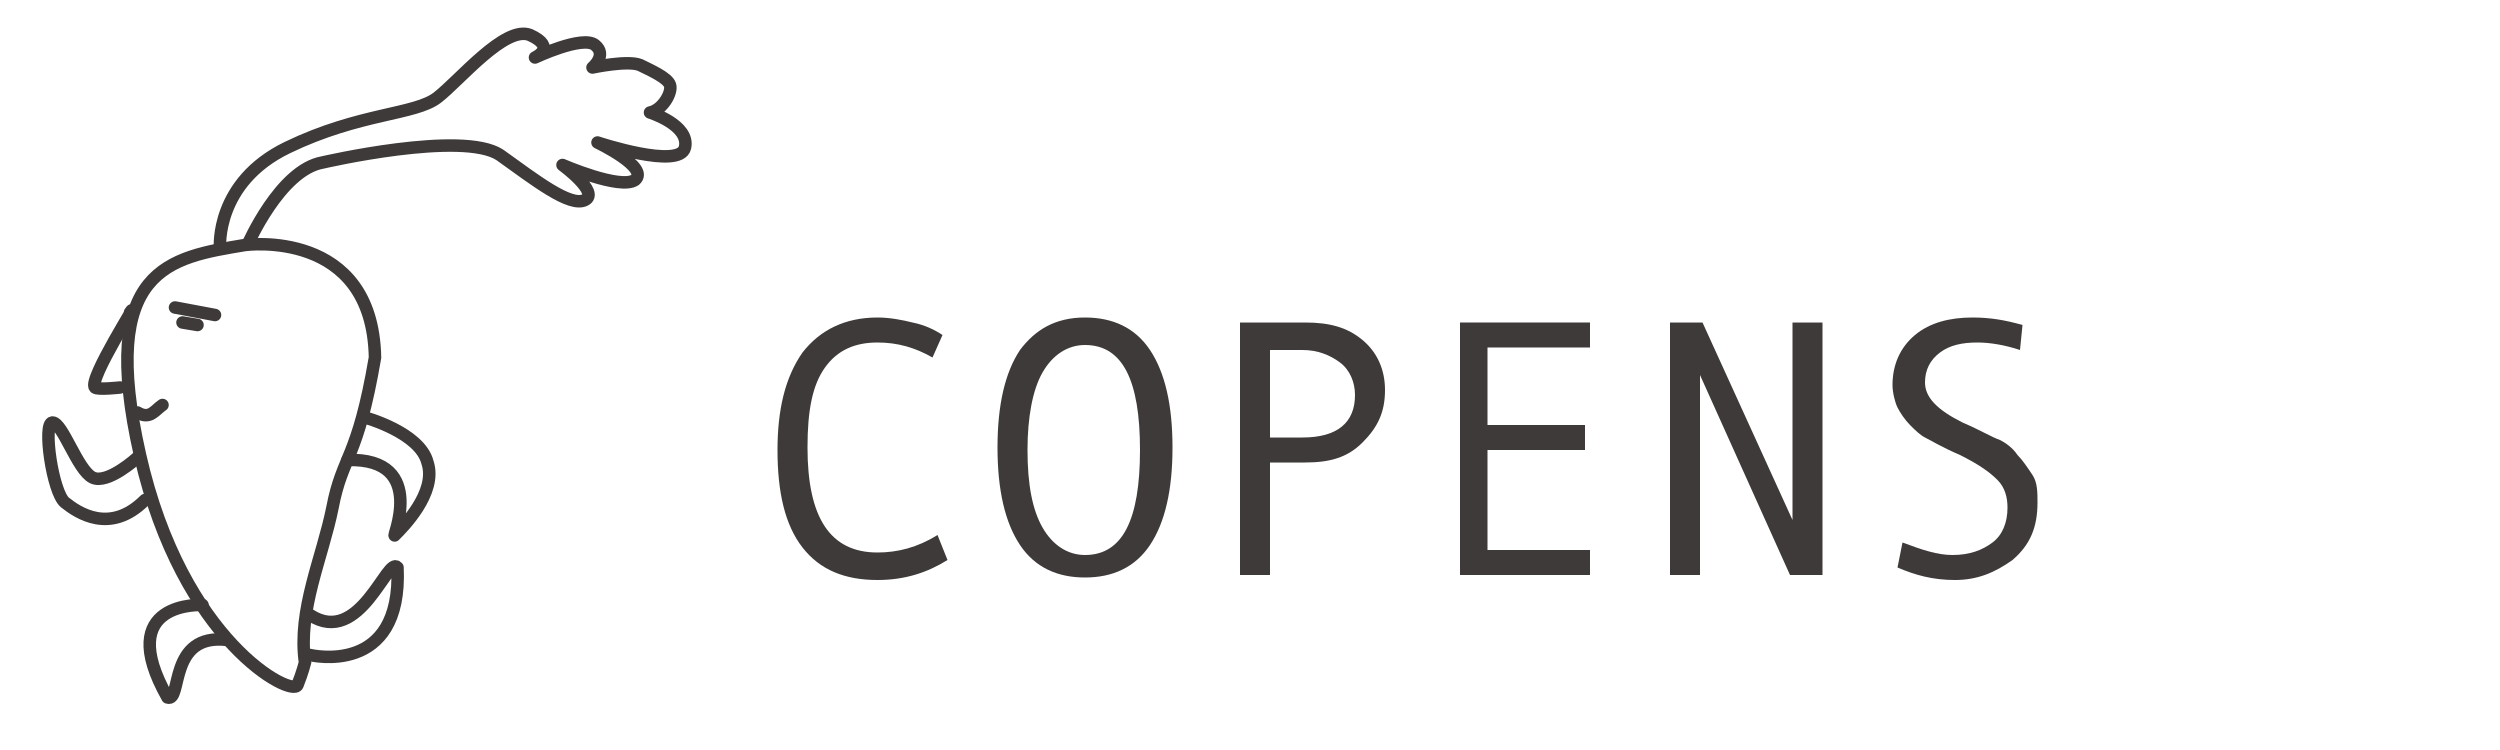 <?xml version="1.0" encoding="utf-8"?>
<!-- Generator: Adobe Illustrator 19.0.0, SVG Export Plug-In . SVG Version: 6.00 Build 0)  -->
<svg width="200" height="60" version="1.1" id="圖層_1" xmlns="http://www.w3.org/2000/svg" xmlns:xlink="http://www.w3.org/1999/xlink" x="0px" y="0px"
	 viewBox="0 0 100 30" style="enable-background:new 0 0 100 30;" xml:space="preserve">
<style type="text/css">
	.st0{fill:none;stroke:#3E3A39;stroke-width:0.5;stroke-linecap:round;stroke-miterlimit:10;}
	.st1{fill:none;stroke:#3E3A39;stroke-width:0.5;stroke-linejoin:round;stroke-miterlimit:10;}
	.st2{fill:#3E3A39;}
	.st3{fill:none;stroke:#3E3A39;stroke-width:0.5;stroke-linecap:round;stroke-linejoin:round;stroke-miterlimit:10;}
</style>
<g id="圖層_2">
	<path id="XMLID_10_" class="st0" d="M9.8,9.8c0,0,5.1-0.7,5.2,4.5c-0.7,4.1-1.3,3.9-1.7,6c-0.4,2-1.4,4.1-1.1,6.2
		c0,0-0.1,0.4-0.3,0.9s-4.6-1.7-6.3-9.2S6.8,10.3,9.8,9.8z"/>
	<path id="XMLID_9_" class="st0" d="M5.5,18.3c0,0-1.2,1.1-1.8,0.8s-1.2-2.2-1.6-2.2c-0.4,0,0,2.8,0.5,3.2s1.8,1.3,3.2-0.1"/>
	<path id="XMLID_8_" class="st0" d="M14.6,16.7c0,0,2.2,0.6,2.5,1.8c0.4,1.2-1,2.6-1.3,2.9c-0.2,0.3,1.4-3.1-1.9-3"/>
	<path id="XMLID_5_" class="st0" d="M5.5,16.5c0.5,0.3,0.7-0.1,1-0.3"/>
	<path id="XMLID_4_" class="st0" d="M5.2,12.5c0.5-0.7-1.7,2.7-1.4,3c0.1,0.1,1,0,1,0"/>
	<line id="XMLID_3_" class="st0" x1="7" y1="12.3" x2="8.6" y2="12.6"/>
	<line id="XMLID_2_" class="st0" x1="7.3" y1="12.9" x2="7.9" y2="13"/>
	<path id="XMLID_1_" class="st1" d="M8.8,9.9c0,0-0.2-2.6,2.7-4s5.1-1.3,6-2s2.7-2.9,3.7-2.5c1.1,0.5,0.2,0.9,0.2,0.9
		s1.9-0.9,2.4-0.5s-0.1,0.9-0.1,0.9s1.4-0.3,1.9-0.1c0.4,0.2,1.1,0.5,1.2,0.8s-0.3,1-0.8,1.1c0,0,1.6,0.5,1.4,1.4s-3.5-0.2-3.5-0.2
		s2.1,1,1.5,1.5c-0.6,0.4-2.9-0.6-2.9-0.6S24,7.7,23.4,8c-0.6,0.3-2-0.8-3.4-1.8c-1.5-1-7.1,0.3-7.1,0.3c-1.7,0.3-3,3.3-3,3.3"/>
</g>
<g id="XMLID_13_">
	<path id="XMLID_14_" class="st2" d="M37.9,22.4c-0.8,0.5-1.7,0.8-2.8,0.8c-1.3,0-2.3-0.4-3-1.3c-0.7-0.9-1-2.2-1-3.9
		c0-1.6,0.3-2.9,1-3.9c0.7-0.9,1.7-1.4,3-1.4c0.5,0,1,0.1,1.4,0.2c0.5,0.1,0.9,0.3,1.2,0.5l-0.4,0.9c-0.7-0.4-1.4-0.6-2.2-0.6
		c-0.9,0-1.6,0.3-2.1,1c-0.5,0.7-0.7,1.7-0.7,3.2c0,2.8,0.9,4.2,2.8,4.2c0.8,0,1.6-0.2,2.4-0.7L37.9,22.4z"/>
	<path id="XMLID_16_" class="st2" d="M43.4,12.7c1.1,0,2,0.4,2.6,1.3c0.6,0.9,0.9,2.2,0.9,3.9c0,1.7-0.3,3-0.9,3.9
		c-0.6,0.9-1.5,1.3-2.6,1.3c-1.1,0-2-0.4-2.6-1.3c-0.6-0.9-0.9-2.2-0.9-3.9s0.3-3,0.9-3.9C41.4,13.2,42.2,12.7,43.4,12.7z
		 M43.4,22.2c1.5,0,2.2-1.4,2.2-4.2c0-2.8-0.7-4.2-2.2-4.2c-0.7,0-1.3,0.4-1.7,1.1c-0.4,0.7-0.6,1.8-0.6,3.1c0,1.4,0.2,2.4,0.6,3.1
		C42.1,21.8,42.7,22.2,43.4,22.2z"/>
	<path id="XMLID_19_" class="st2" d="M49.6,12.9h2.6c1,0,1.7,0.2,2.3,0.7c0.6,0.5,0.9,1.2,0.9,2c0,0.9-0.3,1.5-0.9,2.1
		s-1.3,0.8-2.3,0.8h-1.4V23h-1.2V12.9z M50.8,17.5h1.3c1.4,0,2.1-0.6,2.1-1.7c0-0.5-0.2-1-0.6-1.3c-0.4-0.3-0.9-0.5-1.5-0.5h-1.3
		V17.5z"/>
	<path id="XMLID_22_" class="st2" d="M63.7,23h-5.3V12.9h5.2v1h-4.1v3.1h3.9v1h-3.9V22h4.1V23z"/>
	<path id="XMLID_24_" class="st2" d="M72.9,23h-1.3L68,15v8h-1.2V12.9h1.3l3.6,7.9v-7.9h1.2V23z"/>
	<path id="XMLID_26_" class="st2" d="M80.8,14c-0.6-0.2-1.2-0.3-1.7-0.3c-0.6,0-1.1,0.1-1.5,0.4c-0.4,0.3-0.6,0.7-0.6,1.2
		c0,0.6,0.5,1.1,1.5,1.6c0.7,0.3,1.2,0.6,1.5,0.7c0.2,0.1,0.5,0.3,0.7,0.6c0.2,0.2,0.4,0.5,0.6,0.8c0.2,0.3,0.2,0.7,0.2,1.1
		c0,1-0.3,1.7-1,2.3c-0.7,0.5-1.4,0.8-2.3,0.8c-0.9,0-1.6-0.2-2.3-0.5l0.2-1c0.8,0.3,1.4,0.5,2,0.5c0.7,0,1.2-0.2,1.6-0.5
		c0.4-0.3,0.6-0.8,0.6-1.4c0-0.4-0.1-0.8-0.4-1.1c-0.3-0.3-0.7-0.6-1.5-1c-0.7-0.3-1.2-0.6-1.4-0.7s-0.4-0.3-0.6-0.5
		c-0.2-0.2-0.4-0.5-0.5-0.7s-0.2-0.6-0.2-0.9c0-0.8,0.3-1.5,0.9-2c0.6-0.5,1.4-0.7,2.3-0.7c0.7,0,1.3,0.1,2,0.3L80.8,14z"/>
</g>
<path id="XMLID_7_" class="st3" d="M8.1,24.2c0,0-3.6-0.2-1.4,3.7c0.6,0.2,0-2.6,2.4-2.3"/>
<path id="XMLID_6_" class="st3" d="M12.4,26.2c0,0,3.7,0.9,3.5-3.5c-0.4-0.5-1.5,3.2-3.5,1.9"/>
</svg>
